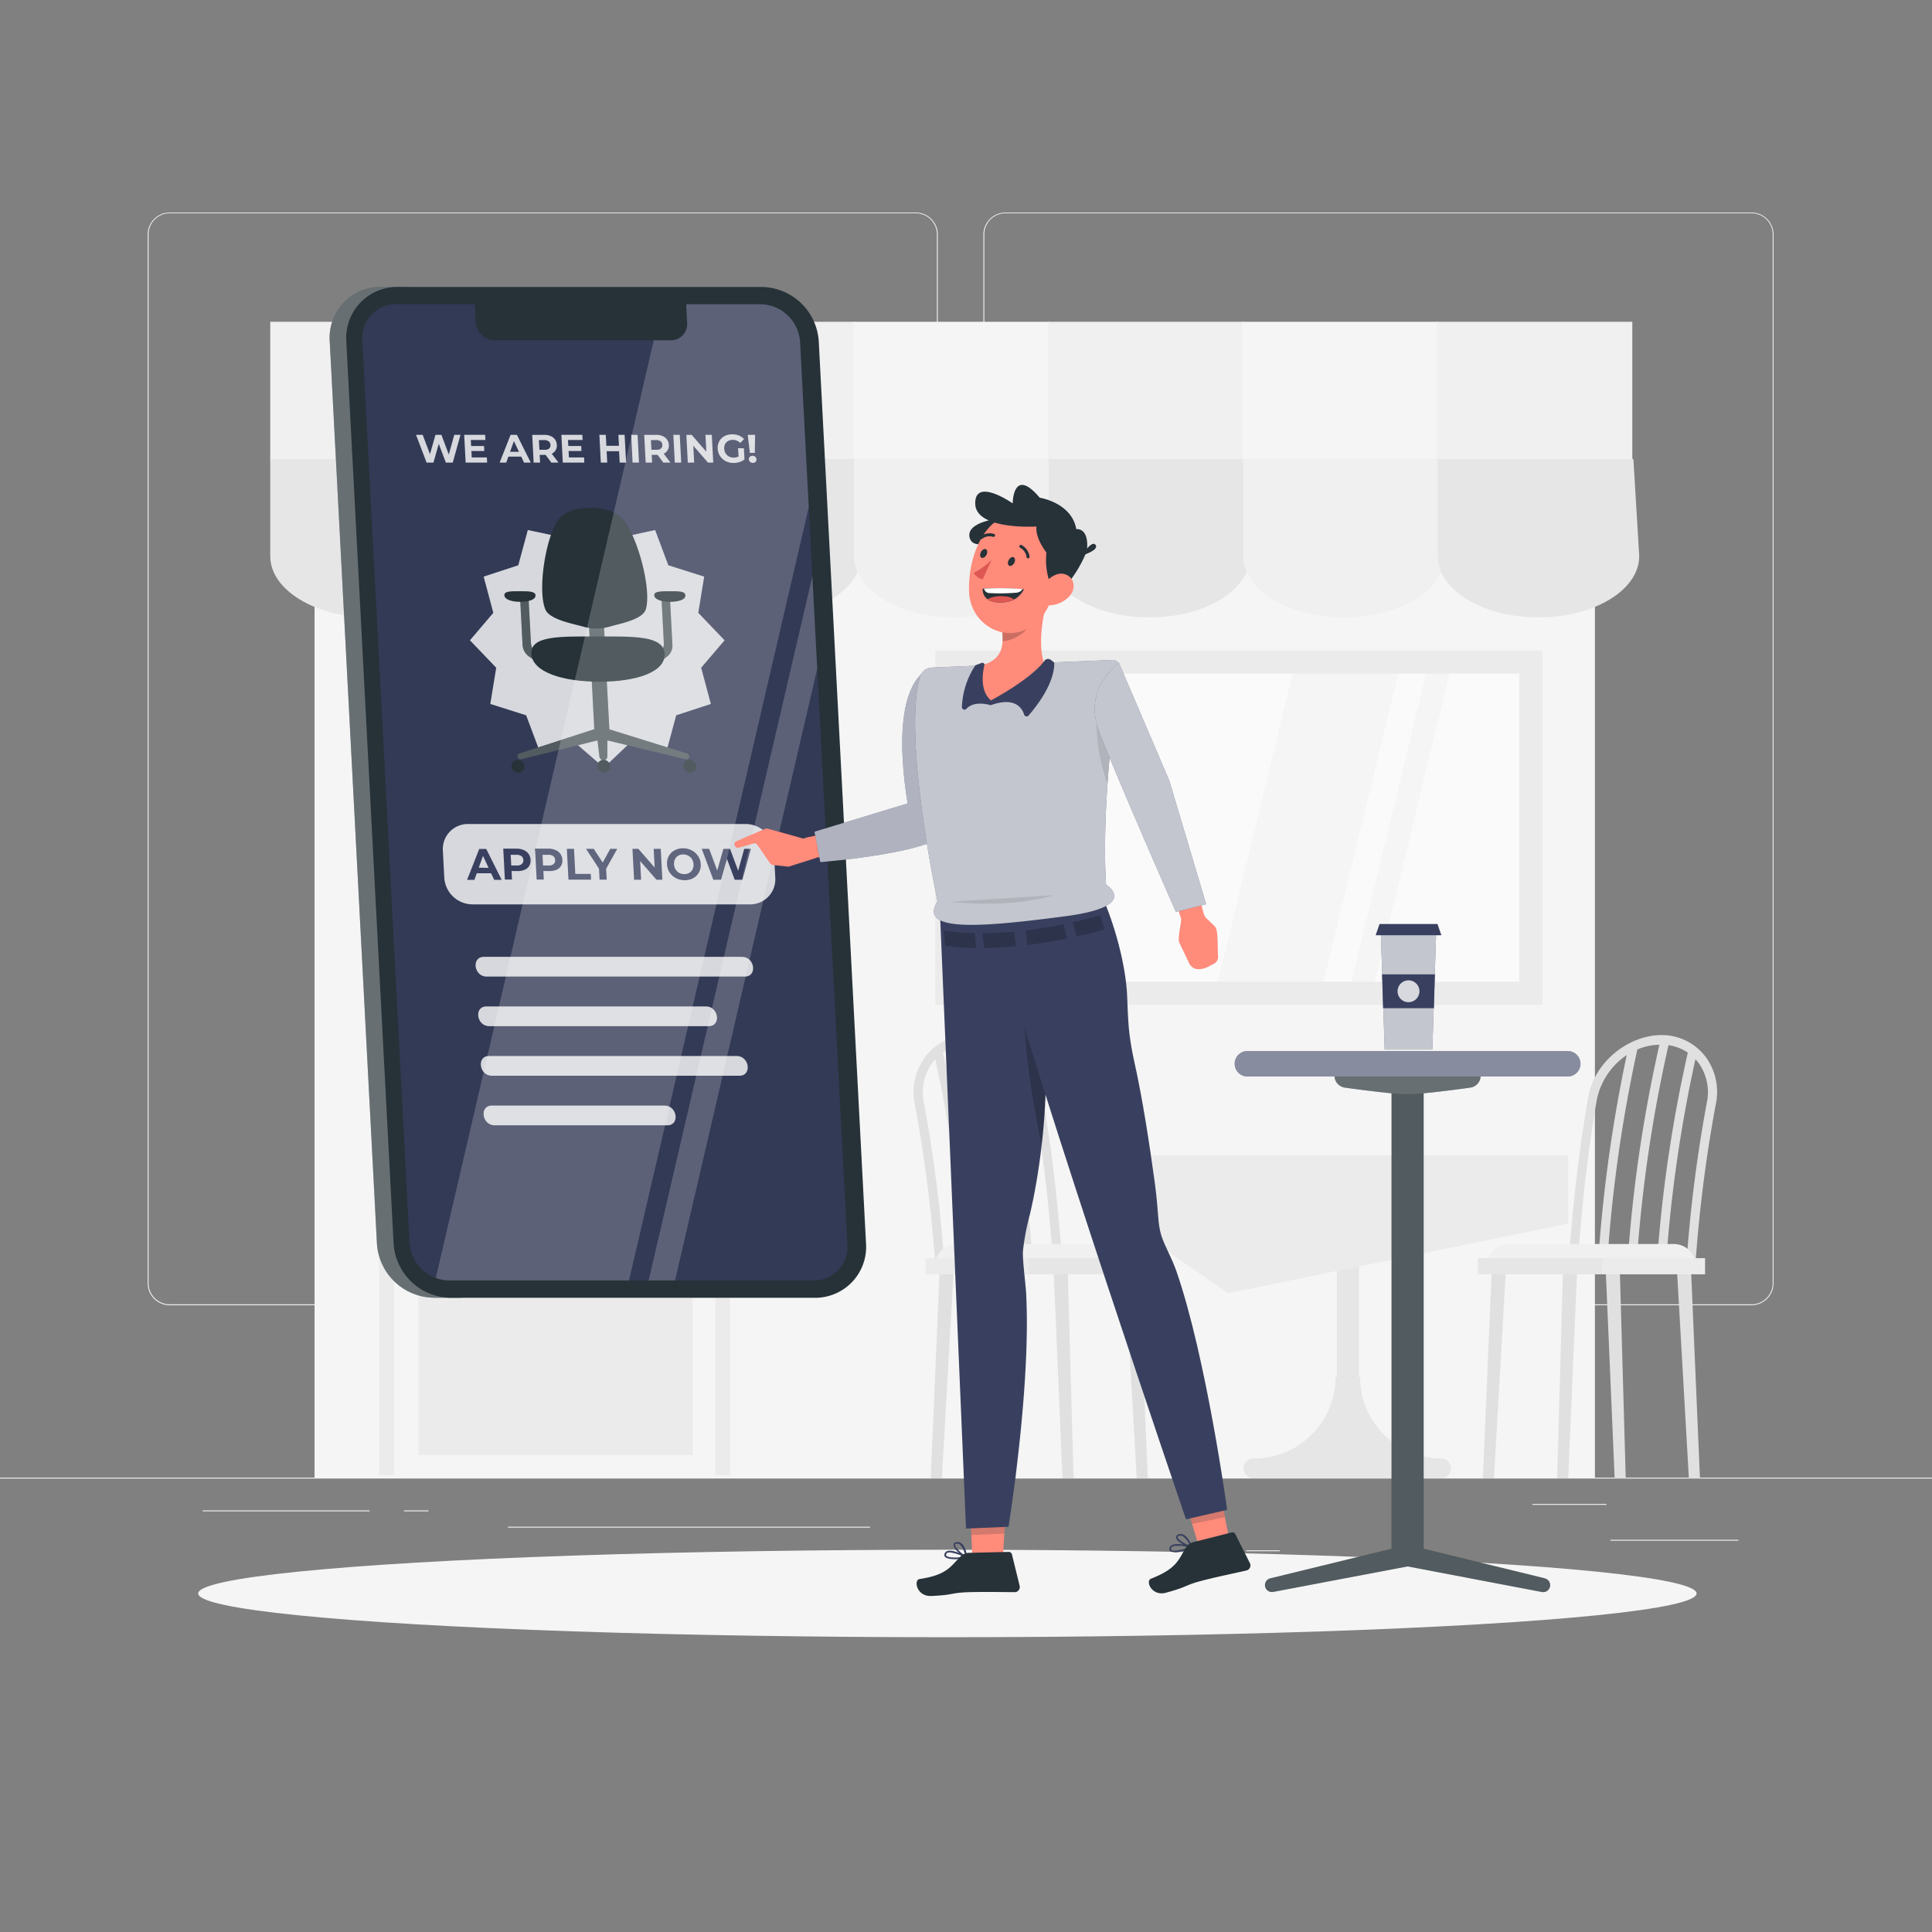 <svg xmlns="http://www.w3.org/2000/svg" viewBox="0 0 500 500"><rect x="0" y="0" width="500" height="500" fill="#808080" stroke="none"/><g id="freepik--background-complete--inject-1"><rect x="416.78" y="398.49" width="33.12" height="0.25" style="fill:#ebebeb"></rect><rect x="322.53" y="401.21" width="8.69" height="0.25" style="fill:#ebebeb"></rect><rect x="396.59" y="389.21" width="19.19" height="0.25" style="fill:#ebebeb"></rect><rect x="52.46" y="390.89" width="43.19" height="0.25" style="fill:#ebebeb"></rect><rect x="104.56" y="390.89" width="6.33" height="0.25" style="fill:#ebebeb"></rect><rect x="131.47" y="395.11" width="93.68" height="0.25" style="fill:#ebebeb"></rect><path d="M237,337.8H43.92a5.71,5.71,0,0,1-5.71-5.71V60.66A5.71,5.71,0,0,1,43.92,55H237a5.71,5.71,0,0,1,5.71,5.71V332.09A5.71,5.71,0,0,1,237,337.8ZM43.92,55.2a5.47,5.47,0,0,0-5.46,5.46V332.09a5.47,5.47,0,0,0,5.46,5.46H237a5.47,5.47,0,0,0,5.46-5.46V60.66A5.47,5.47,0,0,0,237,55.2Z" style="fill:#ebebeb"></path><path d="M453.31,337.8H260.21a5.72,5.72,0,0,1-5.71-5.71V60.66A5.72,5.72,0,0,1,260.21,55h193.1A5.71,5.71,0,0,1,459,60.66V332.09A5.71,5.71,0,0,1,453.31,337.8ZM260.21,55.2a5.47,5.47,0,0,0-5.46,5.46V332.09a5.47,5.47,0,0,0,5.46,5.46h193.1a5.47,5.47,0,0,0,5.46-5.46V60.66a5.47,5.47,0,0,0-5.46-5.46Z" style="fill:#ebebeb"></path><rect y="382.4" width="500" height="0.25" style="fill:#ebebeb"></rect><rect x="81.41" y="113.33" width="331.35" height="269.26" style="fill:#f5f5f5"></rect><rect x="69.94" y="83.28" width="50.61" height="35.85" style="fill:#f0f0f0"></rect><rect x="120.25" y="83.28" width="50.61" height="35.85" style="fill:#f5f5f5"></rect><rect x="170.57" y="83.28" width="50.61" height="35.85" style="fill:#f0f0f0"></rect><rect x="220.89" y="83.28" width="50.61" height="35.85" style="fill:#f5f5f5"></rect><rect x="271.2" y="83.28" width="50.61" height="35.85" style="fill:#f0f0f0"></rect><rect x="321.52" y="83.28" width="50.61" height="35.85" style="fill:#f5f5f5"></rect><rect x="371.83" y="83.28" width="50.61" height="35.85" style="fill:#f0f0f0"></rect><path d="M122.08,143.93c0,8.75-11.67,15.85-26.07,15.85s-26.07-7.1-26.07-15.85V118.78h50.63Z" style="fill:#e6e6e6"></path><path d="M172.44,143.93c0,8.75-11.67,15.85-26.07,15.85s-26.07-7.1-26.07-15.85V118.78h50.63Z" style="fill:#f0f0f0"></path><path d="M222.8,143.93c0,8.75-11.67,15.85-26.07,15.85s-26.07-7.1-26.07-15.85V118.78h50.63Z" style="fill:#e6e6e6"></path><path d="M273.16,143.93c0,8.75-11.67,15.85-26.07,15.85S221,152.68,221,143.93V118.78h50.62Z" style="fill:#f0f0f0"></path><path d="M323.52,143.93c0,8.75-11.68,15.85-26.07,15.85s-26.08-7.1-26.08-15.85V118.78H322Z" style="fill:#e6e6e6"></path><path d="M373.88,143.93c0,8.75-11.68,15.85-26.08,15.85s-26.07-7.1-26.07-15.85V118.78h50.63Z" style="fill:#f0f0f0"></path><path d="M424.23,143.93c0,8.75-11.67,15.85-26.07,15.85s-26.07-7.1-26.07-15.85V118.78h50.63Z" style="fill:#e6e6e6"></path><rect x="245.08" y="171.34" width="151.1" height="85.72" style="fill:#fafafa"></rect><polygon points="341.84 257 314.49 257 335.03 172.18 362.38 172.18 341.84 257" style="fill:#f5f5f5"></polygon><polygon points="355.11 257 349.05 257 369.59 172.18 375.65 172.18 355.11 257" style="fill:#f5f5f5"></polygon><polygon points="270.85 257 267.78 257 288.32 172.18 291.39 172.18 270.85 257" style="fill:#f5f5f5"></polygon><path d="M399.18,260.06H242.08V168.34h157.1Zm-151.1-6h145.1V174.34H248.08Z" style="fill:#ebebeb"></path><rect x="98.14" y="166.22" width="90.84" height="215.61" style="fill:#ebebeb"></rect><rect x="102.01" y="170.13" width="83.12" height="211.71" style="fill:#f5f5f5"></rect><rect x="108.29" y="198.06" width="33.32" height="77.53" style="fill:#fafafa"></rect><rect x="145.95" y="198.06" width="33.32" height="77.53" style="fill:#fafafa"></rect><rect x="108.29" y="299.04" width="70.98" height="77.53" style="fill:#ebebeb"></rect><path d="M125.58,175.75H162A17.28,17.28,0,0,1,179.27,193v1a0,0,0,0,1,0,0h-71a0,0,0,0,1,0,0v-1A17.28,17.28,0,0,1,125.58,175.75Z" style="fill:#fafafa"></path><rect x="108.29" y="279.08" width="6.06" height="15.79" style="fill:#e6e6e6"></rect><rect x="114.35" y="279.08" width="1.19" height="15.79" transform="translate(229.9 573.95) rotate(180)" style="fill:#e0e0e0"></rect><circle cx="109.8" cy="285.29" r="2.56" style="fill:#e0e0e0"></circle><rect x="110.55" y="289.7" width="1.32" height="3.2" style="fill:#e0e0e0"></rect><path d="M111.11,285.29a3.57,3.57,0,1,1-3.57-3.58A3.57,3.57,0,0,1,111.11,285.29Z" style="fill:#ebebeb"></path><rect x="345.95" y="323.87" width="5.75" height="41.5" style="fill:#e6e6e6"></rect><polygon points="405.83 316.68 317.83 334.68 291.83 316.68 291.83 299 405.83 299 405.83 316.68" style="fill:#ebebeb"></polygon><path d="M345.62,356.4a21.05,21.05,0,0,1-21.05,21.06h0a2.57,2.57,0,1,0,0,5.13h48.52a2.57,2.57,0,0,0,0-5.13A21.06,21.06,0,0,1,352,356.4Z" style="fill:#e6e6e6"></path><path d="M267.61,284.84a404,404,0,0,1,5.06,44.56l2.35-.2a406.53,406.53,0,0,0-5.1-44.85c-1.42-9.58-11-17.06-20.16-16.44a14.26,14.26,0,0,0-10.56,5.95A15.39,15.39,0,0,0,236.79,286,364.38,364.38,0,0,1,242,326.49l2.35-.15a369.68,369.68,0,0,0-5.21-40.77,13,13,0,0,1,2-10.3,12.21,12.21,0,0,1,.91-1.11,363.64,363.64,0,0,1,7.62,53.06l2.35-.17a359.26,359.26,0,0,0-8-54.61,12.41,12.41,0,0,1,5-1.93A363.62,363.62,0,0,1,257.32,328l2.35-.18a367.25,367.25,0,0,0-8.29-57.44,14.86,14.86,0,0,1,5.7,1.23A374,374,0,0,1,265,328.67l2.35-.19a377.55,377.55,0,0,0-7.51-55.43A18.29,18.29,0,0,1,267.61,284.84Z" style="fill:#e0e0e0"></path><path d="M296,327.7H241.91a5.76,5.76,0,0,1,5.75-5.75h42.61A5.76,5.76,0,0,1,296,327.7Z" style="fill:#f0f0f0"></path><polygon points="243.75 382.59 240.87 382.59 243.22 327.7 246.88 327.7 243.75 382.59" style="fill:#e0e0e0"></polygon><polygon points="262.95 382.59 260.08 382.59 261.65 327.7 265.31 327.7 262.95 382.59" style="fill:#e0e0e0"></polygon><polygon points="277.85 382.59 274.98 382.59 272.63 327.7 276.29 327.7 277.85 382.59" style="fill:#e0e0e0"></polygon><polygon points="297.06 382.59 294.19 382.59 291.05 327.7 294.71 327.7 297.06 382.59" style="fill:#e0e0e0"></polygon><rect x="266.23" y="325.61" width="32.15" height="4.18" style="fill:#e6e6e6"></rect><rect x="239.55" y="325.61" width="26.67" height="4.18" style="fill:#ebebeb"></rect><path d="M413.21,284.84a403.93,403.93,0,0,0-5,44.56l-2.35-.2a406.53,406.53,0,0,1,5.1-44.85c1.41-9.58,11-17.06,20.16-16.44a14.24,14.24,0,0,1,10.55,5.95A15.35,15.35,0,0,1,444,286a366.77,366.77,0,0,0-5.17,40.46l-2.34-.15a369.65,369.65,0,0,1,5.2-40.77,13,13,0,0,0-2-10.3,10.83,10.83,0,0,0-.92-1.11,362.27,362.27,0,0,0-7.61,53.06l-2.35-.17a358,358,0,0,1,8-54.61,12.4,12.4,0,0,0-5-1.93A364.79,364.79,0,0,0,423.5,328l-2.35-.18a367.27,367.27,0,0,1,8.3-57.44,15,15,0,0,0-5.71,1.23,372.76,372.76,0,0,0-7.91,57.11l-2.35-.19A374.88,374.88,0,0,1,421,273.05,18.34,18.34,0,0,0,413.21,284.84Z" style="fill:#e0e0e0"></path><path d="M384.81,327.7h54.1a5.75,5.75,0,0,0-5.75-5.75h-42.6a5.75,5.75,0,0,0-5.75,5.75Z" style="fill:#f0f0f0"></path><polygon points="437.08 382.59 439.95 382.59 437.6 327.7 433.94 327.7 437.08 382.59" style="fill:#e0e0e0"></polygon><polygon points="417.87 382.59 420.74 382.59 419.18 327.7 415.52 327.7 417.87 382.59" style="fill:#e0e0e0"></polygon><polygon points="402.97 382.59 405.85 382.59 408.2 327.7 404.54 327.7 402.97 382.59" style="fill:#e0e0e0"></polygon><polygon points="383.76 382.59 386.64 382.59 389.77 327.7 386.11 327.7 383.76 382.59" style="fill:#e0e0e0"></polygon><rect x="382.45" y="325.61" width="32.15" height="4.18" transform="translate(797.05 655.4) rotate(180)" style="fill:#e6e6e6"></rect><rect x="414.6" y="325.61" width="26.67" height="4.18" transform="translate(855.87 655.4) rotate(180)" style="fill:#ebebeb"></rect></g><g id="freepik--Shadow--inject-1"><ellipse id="freepik--path--inject-1" cx="245.18" cy="412.39" rx="193.89" ry="11.32" style="fill:#f5f5f5"></ellipse></g><g id="freepik--Device--inject-1"><path d="M98.62,74.24h7.69A13.18,13.18,0,0,0,93,88.27l12.24,233.58a15,15,0,0,0,14.76,14h-7.69a14.94,14.94,0,0,1-14.76-14L85.33,88.27A13.17,13.17,0,0,1,98.62,74.24Z" style="fill:#263238"></path><path d="M98.62,74.24h7.69A13.18,13.18,0,0,0,93,88.27l12.24,233.58a15,15,0,0,0,14.76,14h-7.69a14.94,14.94,0,0,1-14.76-14L85.33,88.27A13.17,13.17,0,0,1,98.62,74.24Z" style="fill:#fff;opacity:0.3"></path><path d="M116.62,335.87h94.22a13.18,13.18,0,0,0,13.29-14L211.89,88.27a15,15,0,0,0-14.76-14H102.91a13.18,13.18,0,0,0-13.29,14l12.24,233.58A15,15,0,0,0,116.62,335.87Z" style="fill:#263238"></path><path d="M219.3,322.08,207.06,88.5a10.42,10.42,0,0,0-10.27-9.76h-19.2l.25,4.84a4.18,4.18,0,0,1-4.24,4.48H128.11a5,5,0,0,1-5-4.71l-.24-4.61H102.58A8.69,8.69,0,0,0,93.78,88L106,321.61a10.42,10.42,0,0,0,10.27,9.76H210.5a8.67,8.67,0,0,0,8.8-9.29Z" style="fill:#39405F"></path><path d="M219.3,322.08,207.06,88.5a10.42,10.42,0,0,0-10.27-9.76h-19.2l.25,4.84a4.18,4.18,0,0,1-4.24,4.48H128.11a5,5,0,0,1-5-4.71l-.24-4.61H102.58A8.69,8.69,0,0,0,93.78,88L106,321.61a10.42,10.42,0,0,0,10.27,9.76H210.5a8.67,8.67,0,0,0,8.8-9.29Z" style="opacity:0.1"></path><g style="opacity:0.8"><path d="M192.77,252.74H125.93c-3.29,0-4-5.11-.71-5.11h66.84c3.29,0,4,5.11.71,5.11Z" style="fill:#fff"></path><path d="M183.42,265.57H126.6c-3.29,0-4-5.11-.71-5.11h56.82c3.29,0,4,5.11.71,5.11Z" style="fill:#fff"></path><path d="M191.38,278.4h-64.1c-3.29,0-4-5.11-.72-5.11h64.1c3.3,0,4,5.11.72,5.11Z" style="fill:#fff"></path><path d="M172.74,291.23H128c-3.29,0-4-5.11-.72-5.11H172c3.29,0,4,5.11.72,5.11Z" style="fill:#fff"></path></g><g style="opacity:0.8"><path d="M119.17,112.54l-2,7.18h-1.78l-1.84-4.86-1.37,4.86h-1.78l-2.73-7.18h1.72l1.89,5,1.42-5h1.54l1.91,5.09,1.41-5.09Z" style="fill:#fff"></path><path d="M126,118.39l.07,1.33h-5.56l-.38-7.18h5.43l.07,1.33h-3.78l.08,1.56h3.34l.07,1.29H122l.09,1.67Z" style="fill:#fff"></path><path d="M134.9,118.18h-3.33l-.56,1.54h-1.7l2.83-7.18h1.64l3.58,7.18h-1.74Zm-.59-1.26L133,114.17l-1,2.75Z" style="fill:#fff"></path><path d="M142.69,119.72l-1.49-2h-1.53l.11,2h-1.67l-.37-7.18h3.11a4,4,0,0,1,1.67.32,2.52,2.52,0,0,1,1.58,2.28,2.28,2.28,0,0,1-.31,1.38,2.25,2.25,0,0,1-1,.89l1.74,2.31Zm-.71-5.5a1.8,1.8,0,0,0-1.16-.33h-1.35l.13,2.51H141a1.65,1.65,0,0,0,1.12-.33,1.09,1.09,0,0,0,.34-.93A1.18,1.18,0,0,0,142,114.22Z" style="fill:#fff"></path><path d="M151.15,118.39l.07,1.33h-5.57l-.37-7.18h5.43l.07,1.33H147l.08,1.56h3.34l.06,1.29h-3.33l.09,1.67Z" style="fill:#fff"></path><path d="M161.65,112.54l.38,7.18h-1.66l-.16-2.94H157l.15,2.94h-1.66l-.37-7.18h1.66l.15,2.83h3.26l-.15-2.83Z" style="fill:#fff"></path><path d="M163.36,112.54H165l.37,7.18h-1.66Z" style="fill:#fff"></path><path d="M171.67,119.72l-1.49-2h-1.52l.1,2H167.1l-.38-7.18h3.11a4,4,0,0,1,1.67.32,2.61,2.61,0,0,1,1.13.9,2.56,2.56,0,0,1,.46,1.38,2.36,2.36,0,0,1-.32,1.38,2.18,2.18,0,0,1-1,.89l1.73,2.31Zm-.71-5.5a1.77,1.77,0,0,0-1.15-.33h-1.36l.14,2.51h1.35a1.65,1.65,0,0,0,1.12-.33,1.09,1.09,0,0,0,.34-.93A1.15,1.15,0,0,0,171,114.22Z" style="fill:#fff"></path><path d="M174.26,112.54h1.66l.38,7.18h-1.66Z" style="fill:#fff"></path><path d="M184.21,112.54l.38,7.18h-1.36l-3.81-4.36.23,4.36H178l-.37-7.18H179l3.8,4.36-.23-4.36Z" style="fill:#fff"></path><path d="M191,116h1.52l.15,2.91a4.17,4.17,0,0,1-1.31.68,5.42,5.42,0,0,1-1.54.23,4.44,4.44,0,0,1-2-.47,3.85,3.85,0,0,1-1.47-1.33,3.79,3.79,0,0,1-.61-1.91,3.56,3.56,0,0,1,.41-1.91,3.3,3.3,0,0,1,1.34-1.33,4.14,4.14,0,0,1,2-.47,4.59,4.59,0,0,1,1.73.31,3.72,3.72,0,0,1,1.34.93l-1,1a2.63,2.63,0,0,0-1.9-.81,2.49,2.49,0,0,0-1.21.29,1.87,1.87,0,0,0-.79.81,2.25,2.25,0,0,0-.23,1.2,2.41,2.41,0,0,0,.36,1.19,2.22,2.22,0,0,0,.87.82,2.56,2.56,0,0,0,1.22.29,2.52,2.52,0,0,0,1.27-.31Z" style="fill:#fff"></path><path d="M194.13,119.53a.91.91,0,0,1-.32-.66.84.84,0,0,1,.24-.65.94.94,0,0,1,.7-.26,1,1,0,0,1,.72.26.9.9,0,0,1,.31.65.84.84,0,0,1-.25.66.91.91,0,0,1-.68.27A1,1,0,0,1,194.13,119.53Zm-.62-7h1.91l-.07,4.69h-1.28Z" style="fill:#fff"></path></g><polygon points="152.84 132.76 160.28 139.18 169.55 137.17 172.96 146.29 182.24 149.23 180.72 158.6 187.52 165.71 181.46 172.81 183.97 182.18 175 185.12 172.54 194.24 163.06 192.23 156.29 198.66 148.85 192.23 139.59 194.24 136.17 185.12 126.89 182.18 128.42 172.81 121.62 165.71 127.67 158.6 125.17 149.23 134.13 146.29 136.6 137.17 146.07 139.18 152.84 132.76" style="fill:#fff;opacity:0.8"></polygon><polygon points="156.58 167.15 152.7 167.15 152.37 160.83 156.25 160.83 156.58 167.15" style="fill:#263238"></polygon><polygon points="156.58 167.15 152.7 167.15 152.37 160.83 156.25 160.83 156.58 167.15" style="fill:#fff;opacity:0.2"></polygon><path d="M137.4,166.27l-.6-11.39h-2.19l.62,12a4,4,0,0,0,1.73,3.07l4,2.75-.13-2.53-.9-.37A4.06,4.06,0,0,1,137.4,166.27Z" style="fill:#263238"></path><path d="M137.4,166.27l-.6-11.39h-2.19l.62,12a4,4,0,0,0,1.73,3.07l4,2.75-.13-2.53-.9-.37A4.06,4.06,0,0,1,137.4,166.27Z" style="fill:#fff;opacity:0.2"></path><path d="M171.79,166.27l-.59-11.39h2.19l.63,12a3.58,3.58,0,0,1-1.41,3.07l-3.67,2.75-.13-2.53.86-.37A3.56,3.56,0,0,0,171.79,166.27Z" style="fill:#263238"></path><path d="M171.79,166.27l-.59-11.39h2.19l.63,12a3.58,3.58,0,0,1-1.41,3.07l-3.67,2.75-.13-2.53.86-.37A3.56,3.56,0,0,0,171.79,166.27Z" style="fill:#fff;opacity:0.2"></path><path d="M177.8,195l-20.09-6.25L157,175.64h-3.88l.68,13.07L134.4,195a.74.74,0,0,0-.51.75h0a.83.83,0,0,0,1,.77l19.74-4.91.5,4.2a1.07,1.07,0,0,0,1.05.95,1,1,0,0,0,1-.95l0-4.2,20.26,4.91a.74.74,0,0,0,.93-.77A.84.84,0,0,0,177.8,195Z" style="fill:#263238"></path><path d="M177.8,195l-20.09-6.25L157,175.64h-3.88l.68,13.07L134.4,195a.74.74,0,0,0-.51.75h0a.83.83,0,0,0,1,.77l19.74-4.91.5,4.2a1.07,1.07,0,0,0,1.05.95,1,1,0,0,0,1-.95l0-4.2,20.26,4.91a.74.74,0,0,0,.93-.77A.84.84,0,0,0,177.8,195Z" style="fill:#fff;opacity:0.2"></path><path d="M135.69,198.3a1.57,1.57,0,0,1-1.58,1.67,1.79,1.79,0,0,1-1.76-1.67,1.57,1.57,0,0,1,1.58-1.67A1.78,1.78,0,0,1,135.69,198.3Z" style="fill:#263238"></path><path d="M157.94,198.3a1.57,1.57,0,0,1-1.58,1.67,1.79,1.79,0,0,1-1.76-1.67,1.58,1.58,0,0,1,1.59-1.67A1.77,1.77,0,0,1,157.94,198.3Z" style="fill:#263238"></path><path d="M180.2,198.3a1.57,1.57,0,0,1-1.59,1.67,1.77,1.77,0,0,1-1.75-1.67,1.57,1.57,0,0,1,1.58-1.67A1.79,1.79,0,0,1,180.2,198.3Z" style="fill:#263238"></path><path d="M138.59,154.06c.06,1.11-1.71,1.69-3.94,1.69s-4.06-.58-4.12-1.69,1.75-1.05,4-1.05S138.54,153,138.59,154.06Z" style="fill:#263238"></path><path d="M169.32,154.06c.06,1.11,1.89,1.69,4.12,1.69s4-.58,3.94-1.69-1.86-1.05-4.09-1.05S169.26,153,169.32,154.06Z" style="fill:#263238"></path><path d="M172,169.2c.25,4.75-7.34,7.23-16.86,7.23s-17.37-2.48-17.62-7.23,7.48-4.48,17-4.48S171.74,164.45,172,169.2Z" style="fill:#263238"></path><path d="M157.72,162.19c2.71-.8,8.61-1.82,9.42-4.52,1.59-5.24-2.34-19.79-6.39-23.83a11.16,11.16,0,0,0-4.17-2,17.62,17.62,0,0,0-7.58,0,9.93,9.93,0,0,0-4,2c-3.62,4-6,18.59-3.89,23.83,1.09,2.7,7.1,3.72,9.89,4.52A12.23,12.23,0,0,0,157.72,162.19Z" style="fill:#263238"></path><path d="M194.05,234.05h-71.8a7.36,7.36,0,0,1-7.27-6.9l-.37-7a6.49,6.49,0,0,1,6.55-6.9H193a7.36,7.36,0,0,1,7.27,6.9l.37,7A6.49,6.49,0,0,1,194.05,234.05Z" style="fill:#fff;opacity:0.8"></path><path d="M127.09,226h-3.7l-.62,1.71h-1.89l3.14-8h1.82l4,8h-1.94Zm-.65-1.4L125,221.49l-1.1,3.06Z" style="fill:#39405F"></path><path d="M135.55,220a2.82,2.82,0,0,1,1.76,2.55,2.67,2.67,0,0,1-.34,1.53,2.46,2.46,0,0,1-1.15,1,4.41,4.41,0,0,1-1.82.35h-1.61l.11,2.2h-1.84l-.42-8h3.45A4.64,4.64,0,0,1,135.55,220Zm-.49,3.57a1.16,1.16,0,0,0,.38-1,1.32,1.32,0,0,0-.49-1,2,2,0,0,0-1.28-.35h-1.5l.14,2.77h1.51A1.84,1.84,0,0,0,135.06,223.6Z" style="fill:#39405F"></path><path d="M143.78,220a2.82,2.82,0,0,1,1.76,2.55,2.67,2.67,0,0,1-.34,1.53,2.46,2.46,0,0,1-1.15,1,4.41,4.41,0,0,1-1.82.35h-1.61l.12,2.2h-1.85l-.42-8h3.45A4.64,4.64,0,0,1,143.78,220Zm-.49,3.57a1.16,1.16,0,0,0,.38-1,1.34,1.34,0,0,0-.48-1,2,2,0,0,0-1.29-.35h-1.5l.14,2.77h1.51A1.84,1.84,0,0,0,143.29,223.6Z" style="fill:#39405F"></path><path d="M146.7,219.68h1.85l.34,6.48h4l.08,1.5h-5.85Z" style="fill:#39405F"></path><path d="M156.87,224.83l.15,2.83h-1.85l-.15-2.85-3.36-5.13h2l2.32,3.55,1.95-3.55h1.81Z" style="fill:#39405F"></path><path d="M171,219.68l.42,8h-1.52l-4.23-4.84.25,4.84h-1.82l-.42-8h1.53l4.22,4.85-.26-4.85Z" style="fill:#39405F"></path><path d="M174.93,227.26a4.34,4.34,0,0,1-1.64-1.48,4.15,4.15,0,0,1-.67-2.11,3.9,3.9,0,0,1,.45-2.11,3.66,3.66,0,0,1,1.49-1.48,4.44,4.44,0,0,1,2.21-.54,4.74,4.74,0,0,1,2.26.54,4.34,4.34,0,0,1,1.64,1.48,4.16,4.16,0,0,1,.68,2.11,3.82,3.82,0,0,1-.46,2.11,3.76,3.76,0,0,1-1.48,1.48,4.47,4.47,0,0,1-2.21.54A4.81,4.81,0,0,1,174.93,227.26Zm3.45-1.36a2.2,2.2,0,0,0,.85-.91,2.58,2.58,0,0,0,.25-1.32,2.91,2.91,0,0,0-.39-1.32,2.51,2.51,0,0,0-1-.91,2.68,2.68,0,0,0-1.29-.32,2.51,2.51,0,0,0-1.26.32,2.2,2.2,0,0,0-.85.91,2.6,2.6,0,0,0-.25,1.32,2.65,2.65,0,0,0,.39,1.32,2.56,2.56,0,0,0,.94.91,2.64,2.64,0,0,0,1.3.32A2.41,2.41,0,0,0,178.38,225.9Z" style="fill:#39405F"></path><path d="M194.33,219.68l-2.19,8h-2l-2-5.4-1.53,5.4h-2l-3-8h1.92l2.09,5.61,1.59-5.61h1.71l2.12,5.65,1.56-5.65Z" style="fill:#39405F"></path><path d="M112.79,330.73a10,10,0,0,0,3.5.64h46.5L209.3,131.28,207.06,88.5a10.42,10.42,0,0,0-10.27-9.76h-19.2l.25,4.84a4.18,4.18,0,0,1-4.24,4.48h-4.4Z" style="fill:#fff;opacity:0.2"></path><polygon points="174.7 331.37 211.49 173.09 210.24 149.12 167.87 331.37 174.7 331.37" style="fill:#fff;opacity:0.2"></polygon></g><g id="freepik--Table--inject-1"><path d="M399.77,408.46l-31.33-7.65V275.3h-8.31V400.81l-31.34,7.65a1.8,1.8,0,0,0,.77,3.52l34.72-6.59L399,412a1.8,1.8,0,0,0,.76-3.52Z" style="fill:#263238"></path><g style="opacity:0.2"><path d="M399.77,408.46l-31.33-7.65V275.3h-8.31V400.81l-31.34,7.65a1.8,1.8,0,0,0,.77,3.52l34.72-6.59L399,412a1.8,1.8,0,0,0,.76-3.52Z" style="fill:#fff"></path></g><path d="M380.42,281.49s-12.08,1.71-16.14,1.71-16.13-1.71-16.13-1.71a3.11,3.11,0,0,1-2.78-3.08h37.82A3.11,3.11,0,0,1,380.42,281.49Z" style="fill:#263238"></path><path d="M380.42,281.49s-12.08,1.71-16.14,1.71-16.13-1.71-16.13-1.71a3.11,3.11,0,0,1-2.78-3.08h37.82A3.11,3.11,0,0,1,380.42,281.49Z" style="fill:#fff;opacity:0.3"></path><path d="M405.73,278.6h-82.9a3.3,3.3,0,0,1-3.3-3.3h0a3.3,3.3,0,0,1,3.3-3.3h82.9a3.3,3.3,0,0,1,3.3,3.3h0A3.3,3.3,0,0,1,405.73,278.6Z" style="fill:#39405F"></path><path d="M405.73,278.6h-82.9a3.3,3.3,0,0,1-3.3-3.3h0a3.3,3.3,0,0,1,3.3-3.3h82.9a3.3,3.3,0,0,1,3.3,3.3h0A3.3,3.3,0,0,1,405.73,278.6Z" style="fill:#fff;opacity:0.4"></path><polygon points="370.69 271.63 358.35 271.63 357.35 240.95 371.69 240.95 370.69 271.63" style="fill:#39405F"></polygon><polygon points="370.69 271.63 358.35 271.63 357.35 240.95 371.69 240.95 370.69 271.63" style="fill:#fff;opacity:0.7"></polygon><polygon points="373.02 242.04 356.02 242.04 357.02 239.13 372.02 239.13 373.02 242.04" style="fill:#39405F"></polygon><polygon points="371.1 260.92 371.36 252.16 357.68 252.16 357.94 260.92 371.1 260.92" style="fill:#39405F"></polygon><path d="M367.35,256.54a2.83,2.83,0,1,1-2.83-2.83A2.83,2.83,0,0,1,367.35,256.54Z" style="fill:#fff;opacity:0.8"></path></g><g id="freepik--Character--inject-1"><path d="M304.17,233.24l1.49,4.43c.21.62-.94,5.1-.5,6.18l2.67,5.6a2.85,2.85,0,0,0,1.64,1.31h0a5.23,5.23,0,0,0,3.23-.58l1.43-.75a2,2,0,0,0,1.1-1.94c-.13-1.94,0-5.63-.44-7a2,2,0,0,0-.55-.91l-2.1-2a2.83,2.83,0,0,1-.63-1.17l-1.34-5a2.86,2.86,0,0,0-4-1.83l-.52.26A2.85,2.85,0,0,0,304.17,233.24Z" style="fill:#ff8b7b"></path><path d="M215.55,215.34l-7,1.44a.92.92,0,0,1-.84.19l-9-2.51a.89.89,0,0,0-.6,0l-7.5,3.23a.89.89,0,0,0-.49,1.11v0a.9.9,0,0,0,1.09.57l3.79-1.07a.89.89,0,0,1,1,.35l3.34,4.83a.92.92,0,0,0,.64.38l3.81.41a.73.73,0,0,0,.36,0l6.9-2.19a.92.92,0,0,0,.28-.14l6.58-.76a.9.9,0,0,0,.13-1.29l-1.23-4.51A.89.89,0,0,0,215.55,215.34Z" style="fill:#ff8b7b"></path><path d="M245.22,214.47c-.53,6.09-32.92,8.64-32.92,8.64l-1.51-7.86,24.09-7.32c-5.33-33.72,6.43-35.11,6.43-35.11S246.94,194.4,245.22,214.47Z" style="fill:#39405F"></path><g style="opacity:0.6"><path d="M245.22,214.47c-.53,6.09-32.92,8.64-32.92,8.64l-1.51-7.86,24.09-7.32c-5.33-33.72,6.43-35.11,6.43-35.11S246.94,194.4,245.22,214.47Z" style="fill:#fff"></path></g><polygon points="251 387.8 251.77 406.27 259.4 405.95 260.45 387.4 251 387.8" style="fill:#ff8b7b"></polygon><polygon points="251.39 397.25 259.92 396.89 260.45 387.4 250.99 387.8 251.39 397.25" style="fill:#263238;opacity:0.2"></polygon><path d="M243.24,235.74,250,395.6l11-.47s5.88-36.13,4.56-60.49c-.14-2.52-1-8.84-.81-11a64.22,64.22,0,0,1,1.8-9.42c2.67-11.21,5.16-30.59,3.65-45.11,0,0,14.37-15.36,10.54-35Z" style="fill:#39405F"></path><path d="M271.43,267.64l-3.65-8L265,260.93s-.3,12.29,4.55,35.42a131.55,131.55,0,0,0,.62-27.22S270.66,268.61,271.43,267.64Z" style="opacity:0.2"></path><path d="M247.27,403.52c-1.14,0-2.34-.16-2.73-.64a.83.83,0,0,1,0-.95,1.11,1.11,0,0,1,.67-.53c1.53-.46,4.8,1.3,4.94,1.38a.2.2,0,0,1,.11.22.22.22,0,0,1-.17.19A16.7,16.7,0,0,1,247.27,403.52Zm-1.51-1.76a1.4,1.4,0,0,0-.41.06.59.59,0,0,0-.43.32c-.15.27-.09.4,0,.47.44.59,2.77.55,4.48.3A10,10,0,0,0,245.76,401.76Z" style="fill:#39405F"></path><path d="M250.05,403.18H250c-1.11-.47-3.38-2.41-3.2-3.46,0-.25.19-.56.79-.63a1.65,1.65,0,0,1,1.23.34c1.2.94,1.5,3.43,1.52,3.54a.2.2,0,0,1-.1.2A.19.19,0,0,1,250.05,403.18Zm-2.34-3.68h-.13c-.39.05-.41.2-.43.26,0,.63,1.45,2.16,2.61,2.81a5.07,5.07,0,0,0-1.29-2.8,1.1,1.1,0,0,0-.76-.26Z" style="fill:#39405F"></path><path d="M251,401.87l10.07-.24a.82.82,0,0,1,.81.62l2,8.15a1.36,1.36,0,0,1-1,1.64l-.28,0c-3.63,0-6.87-.1-11.39,0-5.33.13-4,.74-10.23,1-3.78.14-4.57-4.14-3-4.39,7.31-1.1,8-3.33,10.79-6A3.24,3.24,0,0,1,251,401.87Z" style="fill:#263238"></path><polygon points="306.28 386.93 311.6 404.64 318.92 402.44 315.35 384.2 306.28 386.93" style="fill:#ff8b7b"></polygon><polygon points="308.53 394.4 316.99 392.61 315.35 384.2 306.28 386.93 308.53 394.4" style="fill:#263238;opacity:0.2"></polygon><path d="M258.29,242.36c9.89,37.37,48.64,150.84,48.64,150.84l10.66-2.45S312.2,351.31,304.46,329c-1.24-3.55-3-6.46-3.87-9.12-1.07-3.38-.66-5.92-1.76-14-1.27-9.32-3.13-21.54-5.27-31.11-.57-2.57-.95-4.77-1.22-6.91-.32-2.51-.41-4.37-.64-10.2-.33-8-3.39-18.94-6.59-25.91l-28.72,1.21S257.67,240,258.29,242.36Z" style="fill:#39405F"></path><path d="M305.71,401.49a4,4,0,0,1-2.8,0,.82.82,0,0,1-.22-.93,1.14,1.14,0,0,1,.54-.66c1.39-.79,5,.2,5.12.25a.21.21,0,0,1,.16.19.25.25,0,0,1-.13.22A16.61,16.61,0,0,1,305.71,401.49Zm-1.86-1.39a2,2,0,0,0-.4.16.62.62,0,0,0-.34.4c-.09.3,0,.42.08.47.56.48,2.82-.07,4.43-.7A10,10,0,0,0,303.85,400.1Z" style="fill:#39405F"></path><path d="M308.35,400.55a.14.14,0,0,1-.09,0c-1.19-.2-3.83-1.6-3.9-2.66,0-.25.07-.59.64-.79a1.64,1.64,0,0,1,1.27.06c1.38.65,2.23,3,2.27,3.11a.22.22,0,0,1-.05.22A.24.24,0,0,1,308.35,400.55Zm-3.1-3.08-.13,0c-.37.13-.36.29-.36.35.1.62,1.89,1.78,3.17,2.16a5.17,5.17,0,0,0-1.88-2.44,1.12,1.12,0,0,0-.8-.09Z" style="fill:#39405F"></path><path d="M309,399.06l9.77-2.47a.81.81,0,0,1,.92.42l3.77,7.5a1.35,1.35,0,0,1-.58,1.82,1.48,1.48,0,0,1-.27.1c-3.54.83-6.72,1.43-11.1,2.54-5.17,1.31-3.7,1.59-9.76,3.22-3.66,1-5.38-3-3.88-3.62,6.89-2.69,7.09-5,9.19-8.27A3.2,3.2,0,0,1,309,399.06Z" style="fill:#263238"></path><g style="opacity:0.2"><path d="M276.15,242.9l-.91-3.7c-3.51.71-6.78,1.23-9.77,1.59l.4,3.8C269,244.21,272.45,243.66,276.15,242.9Z"></path><path d="M252.26,241.49a63.51,63.51,0,0,1-8-.62l.34,3.91a69.13,69.13,0,0,0,8,.55Z"></path><path d="M284.82,236.9q-3.78,1-7.25,1.8l1.09,3.66c2.29-.52,4.67-1.11,7.15-1.8Z"></path><path d="M262.5,241.1c-3.06.28-5.81.4-8.24.41l.41,3.83c1,0,2,0,3-.07,1.64-.07,3.39-.19,5.25-.37Z"></path></g><path d="M287.86,170.8l-14.77.62c-3.26,3.6-17.62,3.43-16.95.72l-14.91.63a3.33,3.33,0,0,0-3.11,2.27c-4.6,15.64,4.52,58.26,4.52,58.26-5.46,8.37,13.22,6.41,33,3.83s10.61-8.21,10.61-8.21c-1.29-20.31,2.45-47.75,3.52-56A1.85,1.85,0,0,0,287.86,170.8Z" style="fill:#39405F"></path><g style="opacity:0.7"><path d="M287.86,170.8l-14.77.62c-3.26,3.6-17.62,3.43-16.95.72l-14.91.63a3.33,3.33,0,0,0-3.11,2.27c-4.6,15.64,4.52,58.26,4.52,58.26-5.46,8.37,13.22,6.41,33,3.83s10.61-8.21,10.61-8.21c-1.29-20.31,2.45-47.75,3.52-56A1.85,1.85,0,0,0,287.86,170.8Z" style="fill:#fff"></path></g><path d="M259.06,134.11s-8.91.77-8.16,4.85,8.22.39,8.22.39Z" style="fill:#263238"></path><path d="M271.29,154.43c-1.51,5-2.89,13-.82,17.92.5,1.18-.41,3.31-1.45,4.06-3.64,2.86-7.85,5.52-12.48,5.22-5.94-.39-6.39-4.84-5-7.2.38-.63,1.36-2,2.08-2.19,5.77-1.23,6.29-5.13,5.66-9.51Z" style="fill:#ff8b7b"></path><path d="M266.41,157.84l-7.11,4.87a19.52,19.52,0,0,1,.13,3.24c2.5-.1,5.89-1.85,7.13-4.46C267.35,159.9,267,158.1,266.41,157.84Z" style="opacity:0.2;isolation:isolate"></path><path d="M274.32,146.3c-1.81,7.69-2.49,12.27-7.09,15.58-6.93,5-15.9-.25-16.41-8.29-.46-7.3,2.58-18.6,10.71-20.38a10.76,10.76,0,0,1,12.85,8.14A10.89,10.89,0,0,1,274.32,146.3Z" style="fill:#ff8b7b"></path><path d="M262.47,145.7c-.32.59-.9.92-1.29.7s-.45-.87-.12-1.47.9-.92,1.29-.7S262.8,145.11,262.47,145.7Z" style="fill:#263238"></path><path d="M255.29,143.62c-.33.6-.91.92-1.3.71s-.45-.88-.12-1.48.9-.92,1.29-.7S255.61,143,255.29,143.62Z" style="fill:#263238"></path><path d="M265.94,144.49a.4.4,0,0,1-.27-.32,3.16,3.16,0,0,0-1.62-2.39.4.4,0,0,1-.21-.53h0a.39.39,0,0,1,.52-.2h0a4,4,0,0,1,2.08,3,.4.4,0,0,1-.33.46Z" style="fill:#263238"></path><path d="M253.78,139.56a.4.4,0,0,1-.25-.51.43.43,0,0,1,.15-.2,4,4,0,0,1,3.59-.66.4.4,0,0,1,.24.51h0a.42.42,0,0,1-.52.23h0a3.18,3.18,0,0,0-2.84.52A.42.42,0,0,1,253.78,139.56Z" style="fill:#263238"></path><path d="M256.63,144.91a21,21,0,0,1-4.63,3.37,3.39,3.39,0,0,0,2.32,1.64Z" style="fill:#de5753"></path><path d="M254.3,152.36s2.86-.39,10.71.14c-1.12,2.07-3,3.68-7,3.39S254.3,152.36,254.3,152.36Z" style="fill:#263238"></path><path d="M260,154.34a8.07,8.07,0,0,0-4.49.73,4.59,4.59,0,0,0,2.45.81,8,8,0,0,0,4.48-.74A4.47,4.47,0,0,0,260,154.34Z" style="fill:#de5753"></path><path d="M254.67,152.33a1.5,1.5,0,0,0,1.12,1.14,46.74,46.74,0,0,0,7-.07,2.29,2.29,0,0,0,1.87-.93A72.4,72.4,0,0,0,254.67,152.33Z" style="fill:#fff"></path><path d="M272,151.58a17.7,17.7,0,0,1-1.18-8.58s-2.94-3.63-2.58-6.74c0,0-15.73,1-15.85-5.92s9.69-.07,9.69-.07.07-9.68,7-1.46c0,0,8.26,1.26,9.46,8.13,0,0,3.41-.51,2.75,5.58a31.45,31.45,0,0,1-6.27,10Z" style="fill:#263238"></path><path d="M276.86,154.2a7.56,7.56,0,0,1-5.16,2.47c-2.63.11-3.36-2.38-2.13-4.55,1.1-2,3.79-4.37,6.19-3.46S278.48,152.37,276.86,154.2Z" style="fill:#ff8b7b"></path><path d="M279.92,143.79s2.66-4.17,3.63-2.76S279.92,143.79,279.92,143.79Z" style="fill:#263238"></path><path d="M254.76,172.18c-.48,2-1.18,6.62,1.7,9.08,0,0,10.23-5.36,13.84-10.24a1.15,1.15,0,0,1,1.63-.26l.88.68s.8,5.14-6.6,13.72a.67.67,0,0,1-1.16-.22c-.57-1.8-2.47-4.66-8.66-2.43,0,0-4.18-1.38-6.28.93a.67.67,0,0,1-1.17-.48,20.89,20.89,0,0,1,3.51-10.8l1.6-.6A.53.53,0,0,1,254.76,172.18Z" style="fill:#39405F"></path><path d="M246.06,233.37s14.76,1.9,26.61-1.69Z" style="opacity:0.1"></path><path d="M284,183.54s-1.37,8,2.59,19.31c.41-5.87.95-11.49,1.49-16.37Z" style="opacity:0.1"></path><path d="M289.57,171.58s-9.5,6.4-5.09,17.85S304.31,236,304.31,236l7.84-2-9.52-31.93-13.06-30.54" style="fill:#39405F"></path><path d="M289.57,171.58s-9.5,6.4-5.09,17.85S304.31,236,304.31,236l7.84-2-9.52-31.93-13.06-30.54" style="fill:#fff;opacity:0.7"></path></g></svg>